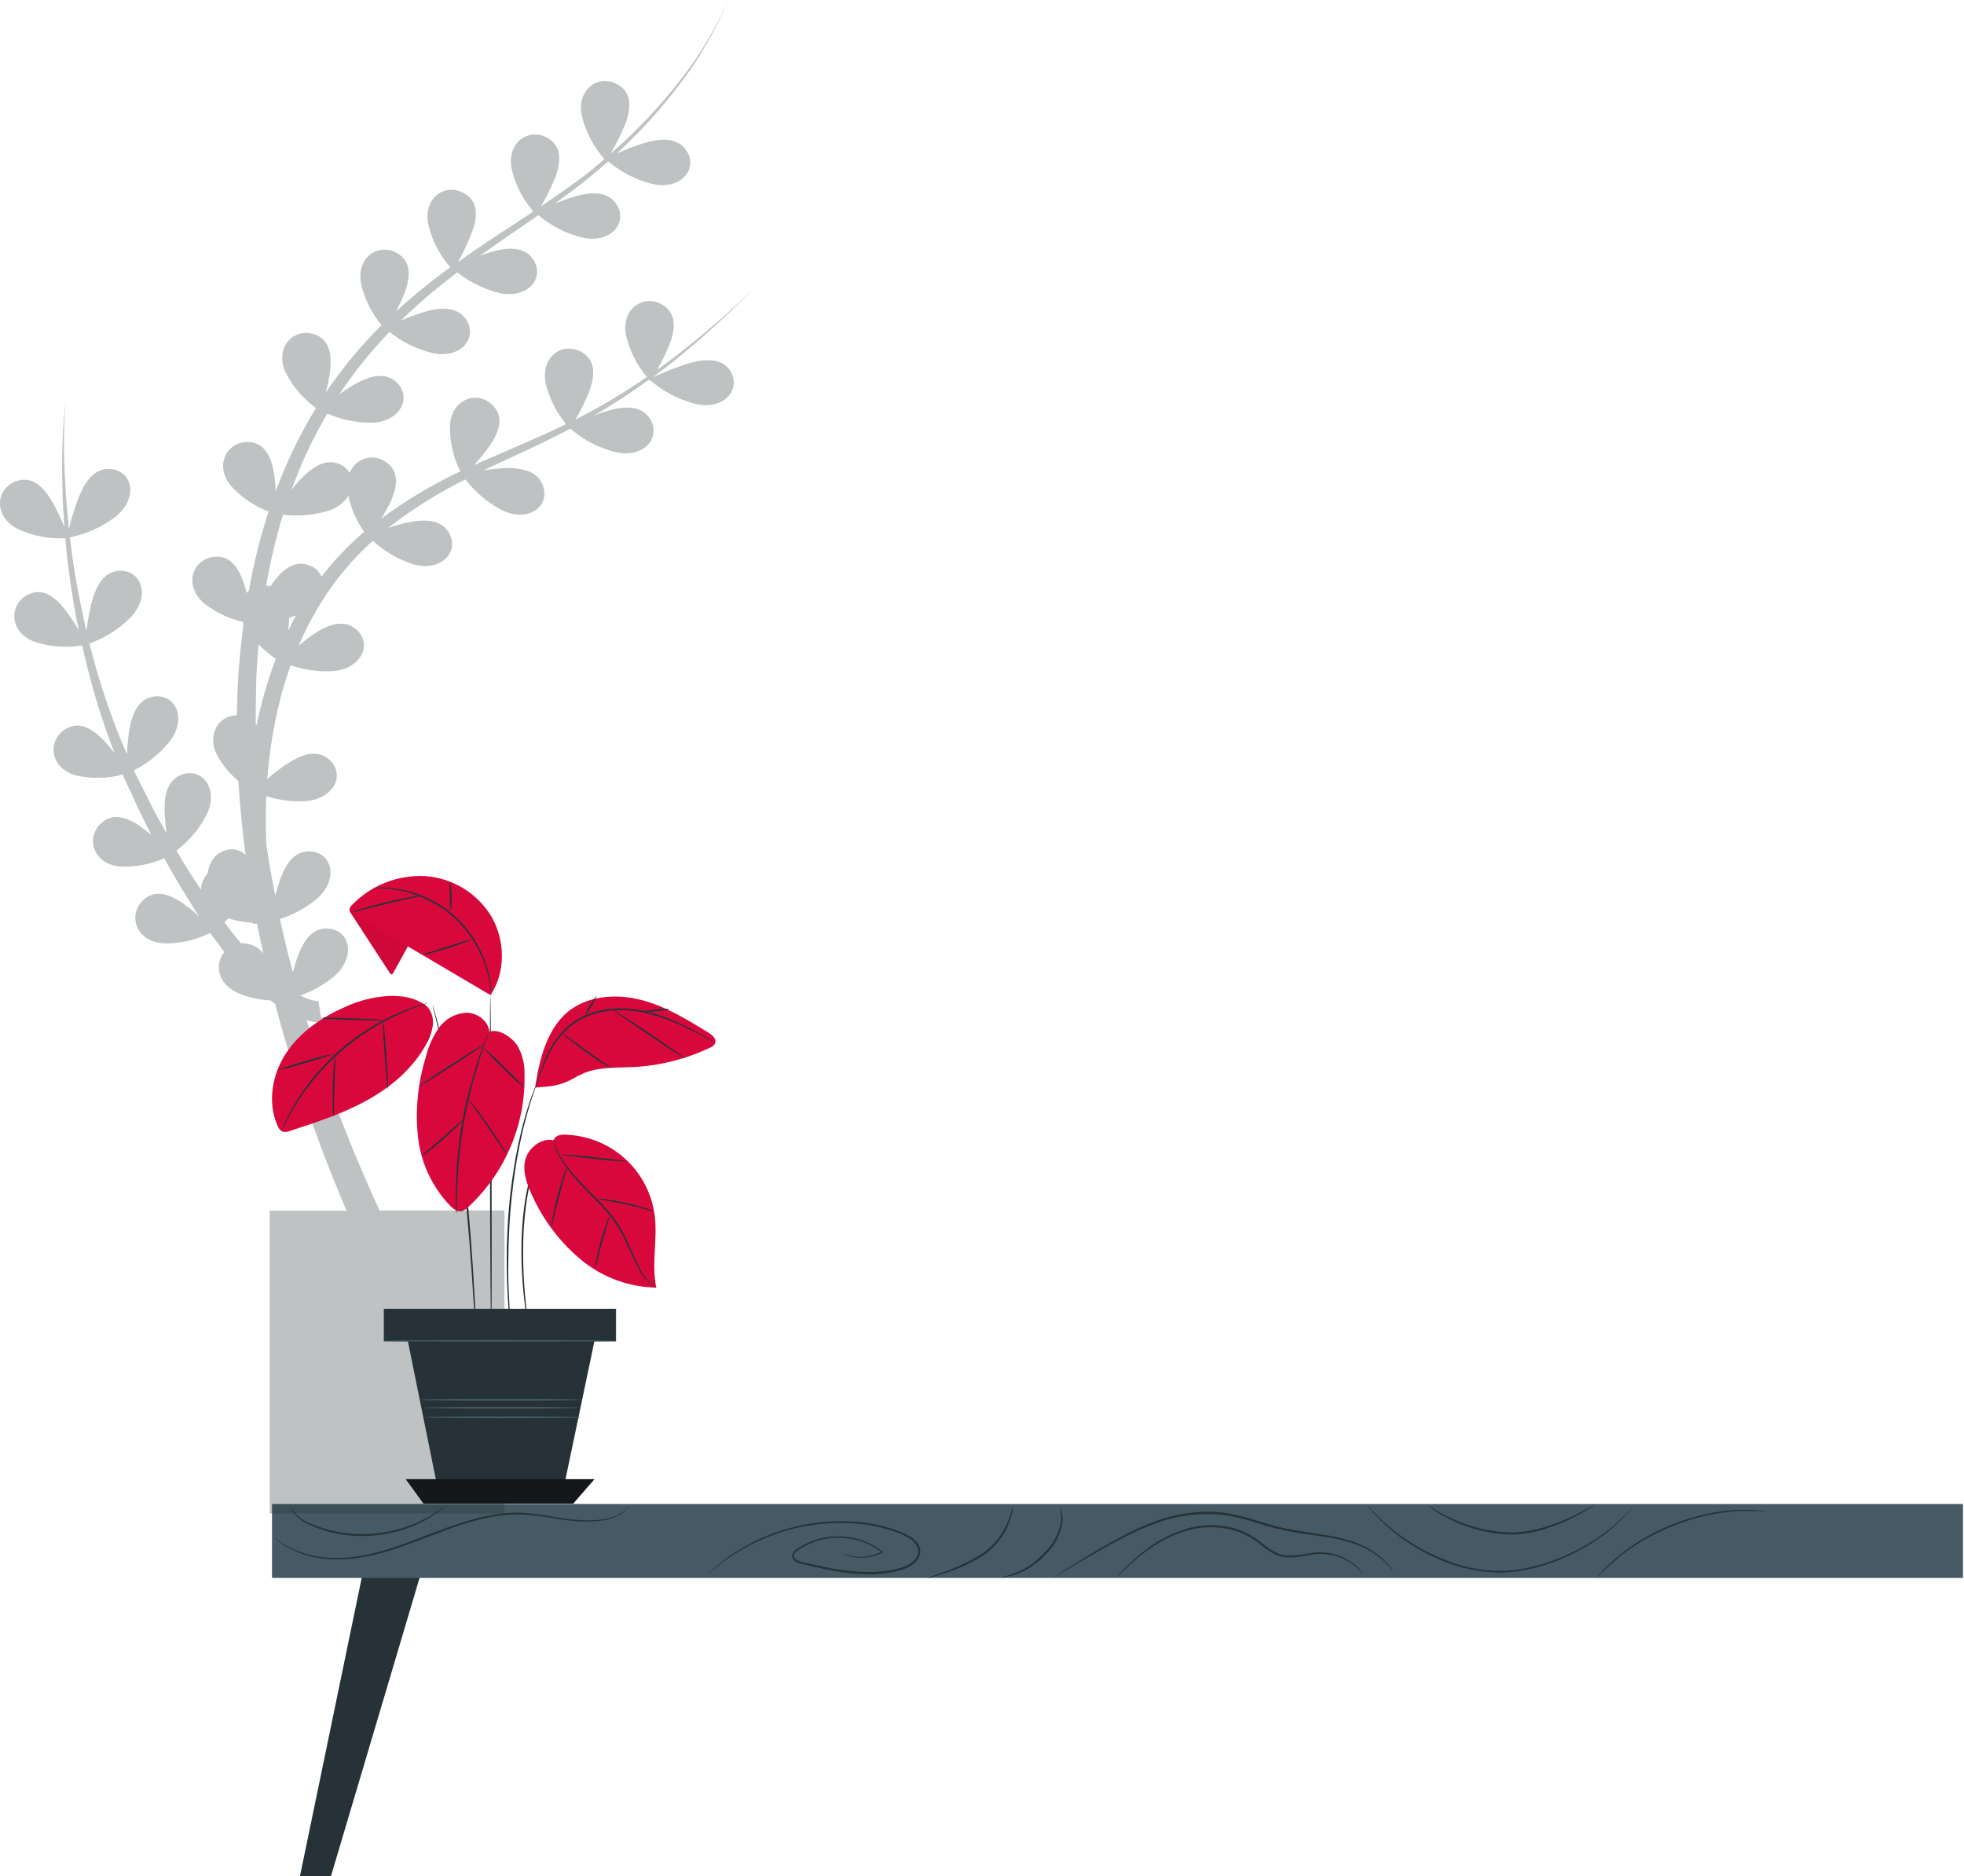 <svg width="491" height="469" viewBox="0 0 491 469" fill="none" xmlns="http://www.w3.org/2000/svg">
<path d="M75 469L91.769 388L106 390.738L82.755 469H75Z" fill="#263238"/>
<path d="M490.75 376H68V394.49H490.75V376Z" fill="#455A64"/>
<path d="M157.56 376.28C157.517 376.349 157.471 376.416 157.42 376.48L156.98 377.03C156.363 377.704 155.644 378.278 154.85 378.73C153.586 379.434 152.203 379.898 150.77 380.1C148.883 380.373 146.974 380.457 145.07 380.35C142.772 380.231 140.484 379.967 138.22 379.56C135.639 379.084 133.03 378.774 130.41 378.63C124.87 378.43 118.85 379.88 112.83 382.04C106.81 384.2 101.16 386.65 95.77 388.14C93.225 388.873 90.622 389.388 87.99 389.68C85.693 389.926 83.377 389.926 81.08 389.68C77.743 389.363 74.512 388.341 71.6 386.68C70.537 386.073 69.553 385.338 68.67 384.49C68.67 384.49 68.75 384.49 68.88 384.62L69.44 385.04C70.159 385.578 70.914 386.065 71.7 386.5C74.609 388.09 77.817 389.057 81.12 389.34C83.392 389.567 85.682 389.55 87.95 389.29C90.552 388.981 93.125 388.456 95.64 387.72C100.99 386.21 106.64 383.72 112.64 381.59C118.64 379.46 124.77 377.97 130.4 378.19C133.042 378.352 135.671 378.686 138.27 379.19C140.518 379.607 142.788 379.887 145.07 380.03C146.951 380.161 148.84 380.104 150.71 379.86C152.105 379.677 153.459 379.254 154.71 378.61C155.786 378.001 156.749 377.213 157.56 376.28Z" fill="#263238"/>
<path d="M111.31 376.56C110.91 376.954 110.482 377.318 110.03 377.65C108.813 378.576 107.526 379.405 106.18 380.13C104.169 381.198 102.055 382.059 99.87 382.7C97.185 383.459 94.418 383.892 91.63 383.99C86.547 384.193 81.49 383.164 76.89 380.99C75.484 380.329 74.264 379.329 73.34 378.08C73.098 377.732 72.9 377.356 72.75 376.96C72.67 376.69 72.63 376.55 72.65 376.54C72.895 377.035 73.179 377.51 73.5 377.96C74.46 379.125 75.679 380.049 77.06 380.66C81.629 382.708 86.606 383.683 91.61 383.51C96.621 383.359 101.535 382.099 106 379.82C107.35 379.133 108.652 378.358 109.9 377.5C110.343 377.148 110.815 376.834 111.31 376.56Z" fill="#263238"/>
<path d="M210.51 388.27L211.16 388.51C211.796 388.733 212.448 388.907 213.11 389.03C215.637 389.477 218.241 389.069 220.51 387.87V388.11C217.856 386.07 214.675 384.828 211.34 384.53C207.122 384.116 202.893 385.215 199.41 387.63C198.954 387.892 198.62 388.324 198.48 388.83C198.48 389.084 198.555 389.333 198.695 389.545C198.836 389.756 199.036 389.922 199.27 390.02C199.783 390.299 200.336 390.495 200.91 390.6L202.71 391.01C205.13 391.55 207.63 392.08 210.22 392.46C212.865 392.88 215.543 393.06 218.22 393C219.594 392.964 220.964 392.834 222.32 392.61C223 392.49 223.68 392.36 224.32 392.18C225.006 392.034 225.676 391.82 226.32 391.54C227.313 391.144 228.192 390.509 228.88 389.69C229.201 389.3 229.415 388.833 229.501 388.335C229.587 387.837 229.542 387.325 229.37 386.85C228.961 385.908 228.26 385.123 227.37 384.61C226.483 384.064 225.545 383.605 224.57 383.24C220.791 381.822 216.812 381.005 212.78 380.82C205.969 380.442 199.155 381.502 192.78 383.93C188.471 385.552 184.412 387.77 180.72 390.52C179.43 391.52 178.43 392.3 177.8 392.88L177.05 393.52L176.79 393.72C176.79 393.72 176.86 393.63 177.02 393.48L177.73 392.81C178.34 392.2 179.32 391.38 180.59 390.36C189.812 383.297 201.25 379.751 212.85 380.36C216.92 380.543 220.936 381.366 224.75 382.8C225.762 383.176 226.733 383.651 227.65 384.22C228.639 384.789 229.418 385.663 229.87 386.71C230.07 387.269 230.123 387.87 230.023 388.455C229.923 389.04 229.674 389.59 229.3 390.05C228.559 390.934 227.611 391.621 226.54 392.05C225.877 392.341 225.187 392.565 224.48 392.72C223.79 392.9 223.1 393.03 222.4 393.15C221.021 393.382 219.628 393.516 218.23 393.55C215.529 393.608 212.828 393.421 210.16 392.99C207.56 392.6 205.05 392.06 202.63 391.51L200.83 391.09C200.207 390.977 199.606 390.764 199.05 390.46C198.761 390.297 198.509 390.076 198.31 389.81C198.103 389.52 198.007 389.165 198.04 388.81C198.111 388.493 198.247 388.194 198.44 387.932C198.633 387.671 198.878 387.452 199.16 387.29C202.736 384.829 207.073 383.726 211.39 384.18C214.789 384.507 218.024 385.801 220.71 387.91L220.88 388.05L220.69 388.15C218.363 389.349 215.697 389.723 213.13 389.21C212.211 389.044 211.325 388.727 210.51 388.27Z" fill="#263238"/>
<path d="M264.91 376.76C265.104 377.041 265.243 377.357 265.32 377.69C265.603 378.584 265.698 379.527 265.6 380.46C265.184 383.538 263.735 386.383 261.49 388.53C260.344 389.772 259.051 390.87 257.64 391.8C256.479 392.545 255.234 393.15 253.93 393.6C253.052 393.892 252.152 394.116 251.24 394.27C250.911 394.339 250.576 394.37 250.24 394.36C250.24 394.26 251.66 394.06 253.81 393.25C255.068 392.767 256.268 392.146 257.39 391.4C258.749 390.465 260 389.382 261.12 388.17C263.292 386.096 264.74 383.379 265.25 380.42C265.36 379.189 265.245 377.949 264.91 376.76Z" fill="#263238"/>
<path d="M340.82 393.52C340.212 392.852 339.564 392.221 338.88 391.63C336.986 390.055 334.703 389.019 332.27 388.63C330.608 388.388 328.916 388.436 327.27 388.77C325.337 389.221 323.352 389.406 321.37 389.32C319.2 389.12 317.25 387.81 315.49 386.43C313.739 384.934 311.743 383.75 309.59 382.93C305.345 381.513 300.766 381.443 296.48 382.73C292.986 383.791 289.704 385.453 286.78 387.64C284.799 389.11 282.921 390.713 281.16 392.44L279.73 393.86C279.568 394.032 279.394 394.193 279.21 394.34C279.334 394.14 279.481 393.955 279.65 393.79C279.95 393.44 280.41 392.93 281.02 392.3C282.734 390.507 284.586 388.852 286.56 387.35C289.495 385.087 292.81 383.367 296.35 382.27C300.731 380.923 305.424 380.982 309.77 382.44C311.962 383.283 313.991 384.497 315.77 386.03C317.53 387.4 319.36 388.64 321.39 388.84C323.33 388.934 325.274 388.769 327.17 388.35C328.872 388.022 330.618 387.992 332.33 388.26C334.808 388.687 337.12 389.791 339.01 391.45C339.717 392.042 340.328 392.741 340.82 393.52Z" fill="#263238"/>
<path d="M408.6 376.18C408.471 376.407 408.317 376.618 408.14 376.81C407.687 377.408 407.203 377.982 406.69 378.53C404.834 380.571 402.765 382.408 400.52 384.01C397.211 386.423 393.617 388.418 389.82 389.95C387.582 390.874 385.27 391.61 382.91 392.15C380.381 392.768 377.792 393.103 375.19 393.15C370.153 393.13 365.17 392.11 360.53 390.15C356.744 388.602 353.166 386.586 349.88 384.15C347.658 382.515 345.605 380.662 343.75 378.62C343.07 377.92 342.63 377.3 342.3 376.91C342.132 376.711 341.978 376.501 341.84 376.28C342.037 376.452 342.221 376.64 342.39 376.84C342.74 377.21 343.2 377.84 343.9 378.49C345.8 380.464 347.876 382.261 350.1 383.86C353.384 386.248 356.947 388.226 360.71 389.75C365.291 391.685 370.207 392.704 375.18 392.75C377.749 392.697 380.304 392.362 382.8 391.75C385.134 391.219 387.422 390.5 389.64 389.6C393.417 388.106 396.999 386.162 400.31 383.81C402.556 382.242 404.646 380.46 406.55 378.49C407.25 377.82 407.7 377.21 408.06 376.84C408.219 376.604 408.4 376.383 408.6 376.18Z" fill="#263238"/>
<path d="M398.92 376C398.92 376 398.8 376.12 398.56 376.29C398.32 376.46 397.95 376.73 397.46 377.04C396.094 377.912 394.682 378.71 393.23 379.43C391.076 380.515 388.839 381.428 386.54 382.16C383.72 383.086 380.778 383.588 377.81 383.65C372.415 383.522 367.117 382.182 362.31 379.73C360.854 379.009 359.451 378.187 358.11 377.27C357.63 376.95 357.29 376.67 357.05 376.48C356.919 376.397 356.802 376.296 356.7 376.18C357.225 376.455 357.733 376.763 358.22 377.1C359.595 377.941 361.014 378.709 362.47 379.4C367.259 381.722 372.489 382.994 377.81 383.13C380.727 383.068 383.62 382.587 386.4 381.7C388.684 380.998 390.913 380.129 393.07 379.1C394.91 378.23 396.37 377.44 397.36 376.86C397.86 376.539 398.381 376.251 398.92 376Z" fill="#263238"/>
<path d="M441.9 377.9H441.41L440 377.82L439 377.75H437.81C436.96 377.75 435.98 377.75 434.91 377.75L433.23 377.85L431.42 378.06C430.16 378.17 428.84 378.46 427.42 378.7C424.41 379.348 421.455 380.228 418.58 381.33C415.725 382.483 412.957 383.844 410.3 385.4C409.11 386.18 407.94 386.85 406.94 387.62L405.45 388.69L404.19 389.82C403.34 390.47 402.64 391.14 402.01 391.72L401.12 392.52L400.43 393.23L399.43 394.23C399.32 394.351 399.196 394.459 399.06 394.55C399.06 394.55 399.15 394.4 399.35 394.16L400.26 393.16L400.93 392.4L401.78 391.57C402.4 390.97 403.09 390.27 403.94 389.57L405.24 388.48C405.71 388.12 406.24 387.76 406.72 387.38C407.72 386.59 408.89 385.89 410.08 385.1C412.745 383.5 415.534 382.116 418.42 380.96C421.321 379.846 424.307 378.97 427.35 378.34C428.77 378.11 430.1 377.83 431.35 377.74L433.18 377.55L434.88 377.5C435.853 377.444 436.828 377.444 437.8 377.5L439 377.55L440 377.67L441.38 377.86C441.554 377.839 441.731 377.852 441.9 377.9Z" fill="#263238"/>
<path d="M348.42 393.15C347.73 392.157 346.95 391.23 346.09 390.38C343.651 388.163 340.737 386.534 337.57 385.62C335.392 384.969 333.17 384.477 330.92 384.15C328.5 383.77 325.92 383.46 323.15 382.99C320.293 382.475 317.473 381.77 314.71 380.88C311.778 379.898 308.767 379.169 305.71 378.7C299.751 378.094 293.733 378.924 288.16 381.12C285.72 382.044 283.339 383.116 281.03 384.33C278.84 385.45 276.84 386.55 275.03 387.58C271.39 389.64 268.49 391.39 266.5 392.58L264.2 393.99L263.6 394.35C263.46 394.43 263.39 394.47 263.38 394.46C263.436 394.402 263.5 394.351 263.57 394.31L264.14 393.9C264.65 393.55 265.4 393.05 266.39 392.41C268.39 391.14 271.22 389.34 274.84 387.23C276.66 386.18 278.65 385.06 280.84 383.92C283.158 382.676 285.553 381.581 288.01 380.64C293.646 378.389 299.743 377.538 305.78 378.16C308.867 378.634 311.908 379.37 314.87 380.36C317.61 381.252 320.406 381.964 323.24 382.49C325.96 382.97 328.57 383.29 331 383.7C333.266 384.041 335.503 384.556 337.69 385.24C340.897 386.204 343.828 387.918 346.24 390.24C347.125 391.08 347.863 392.064 348.42 393.15Z" fill="#263238"/>
<path d="M253.2 376.28C253.233 376.674 253.213 377.071 253.14 377.46C252.983 378.528 252.704 379.575 252.31 380.58C251.029 383.941 248.764 386.837 245.81 388.89C242.794 390.757 239.56 392.244 236.18 393.32C234.89 393.75 233.84 394.06 233.11 394.25C232.733 394.373 232.344 394.453 231.95 394.49C232.299 394.303 232.668 394.156 233.05 394.05L236.05 392.98C239.355 391.807 242.529 390.292 245.52 388.46C248.376 386.452 250.608 383.679 251.96 380.46C252.491 379.104 252.906 377.706 253.2 376.28Z" fill="#263238"/>
<path opacity="0.3" d="M172.127 90.848C169.075 91.844 166.079 93.003 163.151 94.32C164.751 93.152 166.351 91.936 167.951 90.704C175.075 84.975 181.855 78.831 188.255 72.304C180.744 79.6 172.724 86.353 164.255 92.512C165.423 90.484 166.449 88.377 167.327 86.208C168.927 82.224 169.215 78.208 165.423 76.08C160.735 73.456 155.071 77.376 156.559 84.08C157.468 87.823 159.237 91.302 161.727 94.24C156.201 98.066 150.428 101.524 144.447 104.592L143.887 104.88C145.152 102.69 146.269 100.418 147.231 98.08C148.735 94.112 149.119 90.08 145.311 87.968C140.623 85.328 134.959 89.264 136.463 95.968C137.356 99.661 139.086 103.098 141.519 106.016C134.335 109.552 126.911 112.56 119.519 115.824L118.447 116.304C119.89 114.755 121.232 113.114 122.463 111.392C124.863 107.872 126.159 104.064 122.959 101.104C119.023 97.456 112.575 99.952 112.479 106.864C112.484 110.679 113.371 114.441 115.071 117.856C108.154 121.088 101.582 125.012 95.455 129.568L95.263 129.728C96.092 128.414 96.85 127.058 97.535 125.664C99.343 121.808 100.015 117.84 96.367 115.424C95.626 114.914 94.779 114.579 93.889 114.444C93 114.309 92.091 114.377 91.232 114.643C90.373 114.91 89.585 115.367 88.928 115.982C88.271 116.597 87.762 117.352 87.439 118.192C86.958 117.441 86.306 116.816 85.535 116.368C81.871 114.256 78.271 116.544 75.183 119.776C74.383 120.624 73.583 121.536 72.895 122.432C75.277 115.821 78.272 109.446 81.839 103.392C85.237 104.876 88.9 105.654 92.607 105.68C99.903 105.68 102.975 99.6 99.391 95.824C96.479 92.768 92.383 93.936 88.511 96.176C87.236 96.919 86.003 97.731 84.815 98.608C88.524 93.022 92.734 87.784 97.391 82.96C100.443 85.429 103.99 87.213 107.791 88.192C114.879 89.936 119.327 84.8 116.767 80.272C114.687 76.592 110.367 76.736 106.127 77.968C104.098 78.575 102.11 79.313 100.175 80.176C102.111 78.288 104.111 76.48 106.143 74.688C108.799 72.416 111.551 70.224 114.351 68.08C117.362 70.482 120.846 72.222 124.575 73.184C131.663 74.928 136.111 69.792 133.551 65.264C131.471 61.584 127.151 61.728 122.895 62.96C121.903 63.248 120.895 63.6 119.919 63.968C123.615 61.328 127.359 58.752 131.119 56.192L134.591 53.808C137.72 56.429 141.393 58.32 145.343 59.344C152.431 61.088 156.895 55.952 154.335 51.424C152.239 47.744 147.935 47.888 143.679 49.12C142.005 49.632 140.357 50.224 138.735 50.896L140.879 49.296C142.191 48.352 143.503 47.392 144.783 46.384C146.383 45.184 147.903 43.856 149.455 42.576C150.351 41.872 151.199 41.12 152.047 40.352C155.189 43.001 158.885 44.909 162.863 45.936C169.951 47.68 174.399 42.544 171.839 38.016C169.759 34.336 165.439 34.48 161.199 35.712C158.822 36.447 156.492 37.328 154.223 38.352C157.119 35.664 159.919 32.864 162.575 29.952C162.751 29.744 162.911 29.536 163.103 29.344C164.239 28.08 165.359 26.8 166.447 25.472C167.535 24.144 168.943 22.4 170.127 20.8C174.989 14.418 178.992 7.425 182.031 0C178.846 7.337 174.709 14.222 169.727 20.48C164.8 26.764 159.299 32.575 153.295 37.84L152.639 38.4C154.003 36.077 155.211 33.667 156.255 31.184C157.775 27.216 158.143 23.184 154.335 21.072C149.663 18.432 143.983 22.368 145.487 29.072C146.453 33.042 148.382 36.712 151.103 39.76L149.695 40.976L148.095 42.352C147.167 43.104 146.207 43.824 145.247 44.544C144.735 44.928 144.239 45.328 143.647 45.712C142.287 46.72 140.911 47.696 139.519 48.656L137.519 50.016L135.247 51.616C136.575 49.349 137.741 46.992 138.735 44.56C140.255 40.576 140.623 36.56 136.831 34.448C132.143 31.808 126.463 35.744 127.967 42.448C128.895 46.299 130.733 49.871 133.327 52.864L131.727 53.952L125.503 58.032L124.271 58.832L120.799 61.152L119.295 62.16C117.695 63.264 116.095 64.384 114.495 65.536C115.781 63.233 116.904 60.843 117.855 58.384C119.455 54.416 119.743 50.384 115.951 48.272C111.263 45.632 105.599 49.568 107.103 56.272C108.043 60.174 109.922 63.788 112.575 66.8C109.855 68.8 107.167 70.848 104.575 72.992C102.671 74.592 100.799 76.192 98.959 77.92C99.761 76.437 100.477 74.909 101.103 73.344C102.607 69.36 102.991 65.344 99.183 63.232C94.495 60.592 88.831 64.528 90.335 71.232C91.228 74.925 92.958 78.362 95.391 81.28C90.209 86.43 85.542 92.072 81.455 98.128C81.919 96.381 82.272 94.607 82.511 92.816C83.023 88.592 82.415 84.624 78.207 83.472C73.023 82.048 68.479 87.232 71.567 93.408C73.344 96.808 75.885 99.749 78.991 102C74.961 108.583 71.595 115.551 68.943 122.8C68.874 121.284 68.725 119.772 68.495 118.272C67.775 114.064 66.079 110.432 61.711 110.512C56.335 110.624 53.439 116.912 58.159 121.936C60.677 124.56 63.749 126.589 67.151 127.872C65.332 133.468 63.852 139.169 62.719 144.944C62.527 145.856 62.383 146.768 62.207 147.68C62.015 147.856 61.823 148.032 61.647 148.224C61.455 147.44 61.231 146.624 60.975 145.872C59.631 141.84 57.391 138.496 53.087 139.264C47.807 140.192 45.903 146.816 51.343 151.088C54.108 153.198 57.295 154.688 60.687 155.456C60.687 155.616 60.815 155.76 60.895 155.92C60.303 160.256 59.855 164.624 59.583 169.008C59.375 172.208 59.263 175.552 59.199 178.832C54.623 178.832 51.391 183.856 54.543 189.296C55.873 191.552 57.578 193.564 59.583 195.248C59.967 201.408 60.575 207.568 61.391 213.68C60.744 213.082 59.953 212.662 59.094 212.463C58.235 212.264 57.34 212.292 56.495 212.544C53.615 213.328 52.319 215.648 51.855 218.496C50.831 219.556 50.257 220.973 50.255 222.448C48.111 219.248 46.079 216.048 44.111 212.672C47.115 210.369 49.606 207.464 51.423 204.144C54.863 197.744 50.975 192.128 45.967 193.488C41.871 194.608 40.975 198.768 41.167 203.232C41.231 204.925 41.392 206.613 41.647 208.288L39.535 204.576C37.775 201.376 36.335 198.176 34.607 194.976C34.191 194.192 33.823 193.376 33.487 192.576C36.858 190.878 39.839 188.497 42.239 185.584C46.831 179.92 44.063 173.696 38.879 174.096C34.655 174.432 32.975 178.352 32.271 182.768C31.997 184.693 31.826 186.632 31.759 188.576L30.255 185.104C27.052 177.228 24.416 169.132 22.367 160.88C26.183 159.528 29.648 157.342 32.511 154.48C37.647 149.28 35.519 142.832 30.319 142.704C26.095 142.608 24.031 146.336 22.879 150.704C22.315 153.023 21.893 155.374 21.615 157.744C20.495 153.008 19.535 148.208 18.735 143.344C18.191 140.368 17.839 137.344 17.471 134.336C21.572 133.523 25.435 131.789 28.767 129.264C34.527 124.784 33.263 118.064 28.111 117.312C23.935 116.656 21.407 120.096 19.711 124.24C18.718 126.854 17.885 129.525 17.215 132.24C16.895 128.752 16.527 125.248 16.367 121.744C15.887 114.509 15.887 107.251 16.367 100.016C15.637 107.245 15.386 114.514 15.615 121.776C15.615 125.12 15.903 128.448 16.111 131.792C15.197 129.519 14.128 127.311 12.911 125.184C10.735 121.52 7.823 118.784 3.791 120.384C-1.185 122.432 -1.617 129.312 4.623 132.32C8.283 134.001 12.298 134.765 16.319 134.544C16.607 137.536 16.863 140.512 17.311 143.472C17.935 148.272 18.735 152.88 19.679 157.536C18.655 155.752 17.517 154.037 16.271 152.4C13.631 149.056 10.399 146.688 6.671 148.848C2.015 151.52 2.463 158.448 9.039 160.576C12.76 161.732 16.702 161.995 20.543 161.344C22.369 169.687 24.769 177.893 27.727 185.904L28.671 188.304C27.825 187.183 26.911 186.114 25.935 185.104C22.975 182.032 19.535 180 15.967 182.544C11.599 185.744 12.767 192.464 19.487 193.968C23.196 194.719 27.027 194.609 30.687 193.648C31.023 194.464 31.359 195.248 31.759 196.08C33.359 199.376 34.783 202.752 36.463 205.984L37.855 208.784C37.023 208.064 36.159 207.376 35.263 206.736C31.775 204.288 27.999 202.944 24.991 206.096C21.279 209.984 23.679 216.448 30.591 216.656C34.19 216.74 37.763 216.03 41.055 214.576C43.039 218.16 45.071 221.696 47.279 225.168C48.095 226.496 48.879 227.808 49.807 229.12C48.552 227.972 47.227 226.904 45.839 225.92C42.351 223.472 38.575 222.128 35.551 225.28C31.855 229.168 34.255 235.632 41.167 235.84C45.118 235.887 49.023 234.993 52.559 233.232C53.711 234.832 54.895 236.432 56.111 238.032C53.535 241.024 54.383 246.032 59.615 248.32C62.156 249.379 64.865 249.98 67.615 250.096C67.935 250.352 68.255 250.608 68.607 250.848L68.767 250.976C72.074 263.328 75.994 275.499 80.527 287.488C82.447 292.592 84.511 297.648 86.639 302.672H67.439V378.384H126.111V302.608H94.879C92.207 296.768 89.631 290.864 87.231 284.896C83.311 275.104 79.759 265.152 76.671 255.056C77.197 255.211 77.731 255.334 78.271 255.424C78.982 255.568 79.711 255.6 80.431 255.52L79.599 250.256H79.039C78.706 250.209 78.374 250.145 78.047 250.064C77.308 249.852 76.586 249.585 75.887 249.264L75.055 248.88C78.143 247.804 81.011 246.178 83.519 244.08C89.071 239.28 87.503 232.72 82.319 232.16C78.127 231.696 75.759 235.248 74.319 239.456C73.887 240.656 73.535 241.904 73.231 243.12C72.927 242 72.623 240.88 72.335 239.76C71.487 236.448 70.735 233.104 69.967 229.76C73.319 228.715 76.433 227.024 79.135 224.784C84.687 219.984 83.103 213.44 77.935 212.88C73.727 212.416 71.375 215.968 69.935 220.176C69.503 221.392 69.135 222.656 68.815 223.904C68.335 221.472 67.871 219.024 67.439 216.576C67.135 214.768 66.847 212.944 66.575 211.12C66.479 208.528 66.431 205.936 66.463 203.328C66.463 201.904 66.463 200.48 66.591 199.056C69.728 200.047 73.018 200.465 76.303 200.288C83.599 199.808 86.287 193.568 82.479 190.032C79.375 187.136 75.359 188.576 71.631 191.04C69.96 192.176 68.357 193.41 66.831 194.736C67.281 188.646 68.206 182.601 69.599 176.656C70.416 173.154 71.436 169.703 72.655 166.32C76.001 167.473 79.538 167.968 83.071 167.776C90.367 167.312 93.055 161.072 89.247 157.52C86.159 154.64 82.127 156.064 78.399 158.544C77.098 159.438 75.848 160.405 74.655 161.44C76.062 158.13 77.698 154.922 79.551 151.84C83.226 145.621 87.835 140.004 93.215 135.184C96.004 137.756 99.302 139.713 102.895 140.928C109.839 143.2 114.655 138.4 112.495 133.696C110.687 129.872 106.431 129.696 102.047 130.608C100.358 130.969 98.691 131.428 97.055 131.984L97.167 131.888C103.138 127.229 109.572 123.198 116.367 119.856C118.765 122.995 121.81 125.582 125.295 127.44C131.791 130.784 137.311 126.816 135.871 121.824C134.703 117.76 130.527 116.912 126.063 117.024C124.31 117.119 122.563 117.312 120.831 117.6C128.047 114.192 135.407 110.976 142.511 107.216H142.671C145.852 109.962 149.625 111.933 153.695 112.976C160.783 114.736 165.231 109.584 162.671 104.976C160.591 101.296 156.271 101.456 152.031 102.672C150.831 103.024 149.631 103.456 148.463 103.904C153.208 101.147 157.806 98.145 162.239 94.912L162.607 95.312V95.104C165.819 97.874 169.623 99.872 173.727 100.944C180.799 102.688 185.263 97.552 182.703 92.944C180.687 89.472 176.431 89.616 172.127 90.848ZM60.255 235.824C58.799 234.128 57.423 232.352 56.079 230.56C56.399 230.272 56.751 229.952 57.103 229.6C59.103 230.223 61.172 230.594 63.263 230.704V231.04L64.239 230.832C64.751 233.36 65.279 235.872 65.839 238.384C65.189 237.533 64.34 236.854 63.366 236.408C62.393 235.962 61.325 235.761 60.255 235.824ZM65.471 175.584C64.975 177.472 64.559 179.36 64.159 181.264L63.919 180.928C63.919 177.024 63.978 173.131 64.095 169.248C64.207 166.528 64.399 163.824 64.639 161.104C65.956 162.445 67.403 163.651 68.959 164.704C67.605 168.265 66.446 171.897 65.487 175.584H65.471ZM72.031 157.664C72.127 156.96 72.207 156.24 72.239 155.536V154.464C72.815 154.288 73.407 154.08 73.983 153.84C73.343 155.104 72.671 156.384 72.047 157.664H72.031ZM80.367 144.144C80.091 143.511 79.689 142.941 79.186 142.468C78.682 141.995 78.088 141.629 77.439 141.392C73.487 139.792 70.287 142.672 67.743 146.352L67.615 146.528H67.359C67.091 146.467 66.818 146.43 66.543 146.416C66.524 146.191 66.563 145.966 66.655 145.76C67.668 139.98 69.036 134.268 70.751 128.656C74.424 129.122 78.154 128.834 81.711 127.808C83.909 127.231 85.821 125.871 87.087 123.984C87.792 127.21 89.135 130.262 91.039 132.96C87.103 136.308 83.531 140.062 80.383 144.16L80.367 144.144Z" fill="#263238"/>
<path d="M153.903 327.297H96.053V335.247H153.903V327.297Z" fill="#263238"/>
<path d="M154.013 335.347H95.953V327.197H154.013V335.347ZM96.153 335.147H153.813V327.397H96.153V335.147Z" fill="#263238"/>
<path d="M101.423 332.597L109.743 373.687H140.563L148.613 335.247L101.423 332.597Z" fill="#263238"/>
<path d="M101.423 369.797L105.863 375.907H143.313L148.613 369.797H101.423Z" fill="#15171A"/>
<path d="M122.813 333.797C122.693 333.797 122.553 314.797 122.483 291.297C122.413 267.797 122.483 248.787 122.573 248.787C122.663 248.787 122.833 267.787 122.893 291.297C122.953 314.807 122.923 333.797 122.813 333.797Z" fill="#263238"/>
<path d="M135.703 286.167C135.661 286.32 135.608 286.471 135.543 286.616C135.403 286.936 135.233 287.346 135.023 287.846L134.653 288.727L134.263 289.806C134.123 290.196 133.973 290.617 133.813 291.047C133.653 291.477 133.543 291.966 133.393 292.466C132.703 294.79 132.162 297.155 131.773 299.547C131.322 302.483 131.021 305.44 130.873 308.406C130.661 313.804 130.815 319.21 131.333 324.586C131.523 326.656 131.703 328.317 131.843 329.477L131.993 330.806C132.011 330.959 132.011 331.114 131.993 331.267C131.941 331.121 131.908 330.97 131.893 330.816C131.833 330.466 131.753 330.026 131.663 329.496C131.483 328.346 131.243 326.686 131.023 324.616C130.416 319.229 130.223 313.803 130.443 308.387C130.591 305.405 130.901 302.434 131.373 299.486C131.786 297.081 132.36 294.705 133.093 292.376C133.253 291.886 133.383 291.376 133.553 290.966L134.033 289.727L134.443 288.656L134.863 287.776C135.103 287.286 135.293 286.887 135.453 286.577C135.515 286.428 135.599 286.29 135.703 286.167Z" fill="#263238"/>
<path d="M134.223 270.777C134.176 270.991 134.112 271.202 134.033 271.407L133.433 273.177L132.993 274.447C132.843 274.927 132.693 275.447 132.523 275.987C132.183 277.087 131.793 278.337 131.443 279.747C131.263 280.447 131.063 281.187 130.863 281.947C130.663 282.707 130.513 283.527 130.323 284.357C129.923 286.007 129.623 287.807 129.253 289.687C128.613 293.467 128.053 297.687 127.663 302.057C127.273 306.427 127.143 310.687 127.083 314.517C127.023 318.347 127.083 321.807 127.283 324.707C127.333 326.157 127.423 327.467 127.503 328.617C127.583 329.767 127.643 330.757 127.713 331.567C127.783 332.377 127.823 332.967 127.853 333.427C127.877 333.646 127.877 333.867 127.853 334.087C127.803 333.873 127.769 333.656 127.753 333.437C127.693 332.977 127.623 332.357 127.533 331.577C127.443 330.797 127.343 329.787 127.253 328.637C127.163 327.487 127.043 326.177 126.973 324.717C126.773 321.817 126.693 318.357 126.683 314.517C126.673 310.677 126.873 306.447 127.233 302.017C127.593 297.587 128.233 293.407 128.863 289.627C129.243 287.737 129.553 285.937 129.973 284.277C130.163 283.447 130.353 282.647 130.533 281.867C130.713 281.087 130.953 280.367 131.143 279.667C131.513 278.267 131.923 277.017 132.283 275.917C132.463 275.367 132.633 274.857 132.783 274.387C132.933 273.917 133.113 273.507 133.263 273.117L133.933 271.377C134.004 271.165 134.102 270.964 134.223 270.777Z" fill="#263238"/>
<path d="M119.153 337.167C119.141 337.094 119.141 337.02 119.153 336.947C119.153 336.773 119.133 336.553 119.093 336.287C119.093 335.687 118.993 334.837 118.923 333.767C118.783 331.547 118.583 328.387 118.343 324.497C117.843 316.667 117.113 305.857 115.803 293.967C115.123 288.027 114.343 282.377 113.533 277.257C113.103 274.707 112.713 272.257 112.263 270.007C111.813 267.757 111.423 265.637 111.023 263.717C110.623 261.797 110.213 260.077 109.873 258.557C109.533 257.037 109.213 255.737 108.943 254.667C108.673 253.597 108.483 252.807 108.343 252.217L108.193 251.577C108.18 251.504 108.18 251.429 108.193 251.357C108.22 251.425 108.243 251.495 108.263 251.567L108.453 252.197C108.613 252.787 108.843 253.597 109.133 254.627C109.423 255.657 109.773 256.987 110.133 258.507C110.493 260.027 110.943 261.737 111.343 263.657C111.743 265.577 112.223 267.657 112.643 269.947C113.063 272.237 113.503 274.637 113.953 277.197C114.783 282.317 115.573 287.967 116.243 293.927C117.563 305.827 118.243 316.647 118.673 324.477C118.883 328.397 119.033 331.567 119.123 333.757C119.123 334.837 119.193 335.677 119.213 336.287C119.213 336.557 119.213 336.767 119.213 336.937C119.204 337.016 119.184 337.093 119.153 337.167Z" fill="#263238"/>
<path d="M122.343 257.927C122.083 255.237 119.343 253.197 116.653 253.177C115.297 253.239 113.974 253.607 112.781 254.252C111.587 254.898 110.556 255.806 109.763 256.907C108.205 259.133 107.082 261.633 106.453 264.277C104.491 270.609 103.811 277.268 104.453 283.867C105.11 290.503 107.985 296.725 112.613 301.527C113.373 302.277 114.373 303.037 115.423 302.807C115.986 302.635 116.496 302.322 116.903 301.897C121.513 297.674 125.167 292.515 127.622 286.765C130.076 281.015 131.273 274.807 131.133 268.557C131.209 266.047 130.589 263.566 129.343 261.387C127.963 259.307 124.743 257.097 122.393 257.927" fill="#D9083C"/>
<path d="M102.123 236.337C100.843 238.637 99.57 240.937 98.303 243.237C98.213 243.407 98.093 243.587 97.913 243.597C97.733 243.607 97.563 243.427 97.453 243.257L87.373 227.777L89.693 226.467L102.123 236.337Z" fill="#D9083C"/>
<g opacity="0.2">
<path opacity="0.2" d="M102.123 236.337C100.843 238.637 99.57 240.937 98.303 243.237C98.213 243.407 98.093 243.587 97.913 243.597C97.733 243.607 97.563 243.427 97.453 243.257L87.373 227.777L89.693 226.467L102.123 236.337Z" fill="black"/>
</g>
<path d="M122.613 248.777L88.213 228.487C87.835 228.321 87.534 228.017 87.373 227.637C87.353 227.373 87.4 227.109 87.508 226.868C87.617 226.627 87.783 226.417 87.993 226.257C90.357 223.802 93.223 221.886 96.395 220.64C99.567 219.394 102.97 218.847 106.373 219.037C109.775 219.281 113.066 220.35 115.961 222.152C118.857 223.953 121.27 226.433 122.993 229.377C126.313 235.307 126.423 243.147 122.613 248.777Z" fill="#D9083C"/>
<path d="M93.133 222.006C93.28 221.967 93.431 221.947 93.583 221.946C93.883 221.946 94.313 221.876 94.883 221.886C96.481 221.866 98.078 221.993 99.653 222.266C104.899 223.153 109.785 225.511 113.743 229.066C117.666 232.659 120.5 237.281 121.923 242.406C122.349 243.951 122.634 245.531 122.773 247.126C122.833 247.686 122.823 248.126 122.843 248.416C122.864 248.569 122.864 248.724 122.843 248.876C122.843 248.876 122.773 248.256 122.633 247.136C121.788 240.317 118.549 234.02 113.493 229.366C108.348 224.819 101.767 222.227 94.903 222.046C94.312 222.063 93.722 222.05 93.133 222.006Z" fill="#263238"/>
<path d="M117.913 234.777C117.363 235.102 116.78 235.367 116.173 235.567C115.083 235.997 113.553 236.567 111.833 237.087C110.113 237.607 108.553 238.087 107.413 238.347C106.801 238.535 106.171 238.655 105.533 238.707C106.109 238.431 106.712 238.217 107.333 238.067L111.713 236.697L116.083 235.287C116.672 235.049 117.286 234.878 117.913 234.777Z" fill="#263238"/>
<path d="M112.503 220.227C112.973 222.764 113.037 225.359 112.693 227.917C112.525 226.641 112.458 225.353 112.493 224.067C112.391 222.788 112.394 221.504 112.503 220.227Z" fill="#263238"/>
<path d="M87.873 228.097C88.683 227.74 89.518 227.446 90.373 227.217C91.933 226.737 94.113 226.127 96.543 225.547C98.973 224.967 101.183 224.547 102.793 224.227C103.654 224.031 104.531 223.914 105.413 223.877C104.574 224.144 103.719 224.357 102.853 224.517C101.253 224.867 99.053 225.357 96.633 225.947C94.213 226.537 92.033 227.087 90.453 227.497C89.609 227.761 88.747 227.962 87.873 228.097Z" fill="#263238"/>
<path d="M106.713 251.547C103.713 249.307 100.623 248.867 96.913 249.007C93.199 249.257 89.563 250.196 86.193 251.777C80.393 254.317 74.943 258.067 71.473 263.367C68.003 268.667 66.803 275.677 69.403 281.457C69.603 282.059 70.02 282.565 70.573 282.877C71.217 283.061 71.905 283.008 72.513 282.727C79.113 280.577 85.753 278.407 91.823 275.037C97.893 271.667 103.403 266.977 106.663 260.857C107.499 259.41 108.03 257.807 108.223 256.147C108.313 255.317 108.226 254.477 107.965 253.683C107.705 252.89 107.278 252.162 106.713 251.547Z" fill="#D9083C"/>
<path d="M106.773 250.857C106.619 250.935 106.458 250.999 106.293 251.047L104.913 251.527L103.913 251.857L102.743 252.307C101.913 252.647 100.943 252.987 99.923 253.477L98.303 254.217C97.743 254.477 97.183 254.797 96.583 255.097C95.393 255.687 94.183 256.437 92.893 257.197C90.147 258.927 87.536 260.862 85.083 262.987C82.665 265.149 80.412 267.489 78.343 269.987C77.423 271.167 76.523 272.277 75.793 273.387C75.413 273.937 75.023 274.447 74.703 274.977C74.383 275.507 74.063 275.977 73.763 276.487C73.143 277.437 72.683 278.347 72.243 279.137C72.023 279.537 71.813 279.897 71.643 280.237C71.473 280.577 71.323 280.897 71.183 281.187L70.533 282.497C70.463 282.654 70.379 282.804 70.283 282.947C70.327 282.781 70.387 282.62 70.463 282.467C70.603 282.117 70.803 281.667 71.033 281.117C71.163 280.827 71.313 280.497 71.463 280.117C71.613 279.737 71.833 279.397 72.033 278.997C72.463 278.197 72.903 277.267 73.513 276.307L74.433 274.777C74.753 274.237 75.133 273.717 75.503 273.157C76.233 272.037 77.133 270.917 78.043 269.717C80.111 267.183 82.374 264.816 84.813 262.637C87.281 260.497 89.916 258.557 92.693 256.837C93.993 256.077 95.223 255.337 96.433 254.757C97.033 254.457 97.593 254.147 98.163 253.887L99.803 253.177C100.803 252.697 101.803 252.377 102.663 252.057C103.093 251.907 103.483 251.747 103.853 251.627L104.853 251.327L106.263 250.927C106.428 250.877 106.6 250.853 106.773 250.857Z" fill="#263238"/>
<path d="M83.663 263.367C81.307 264.272 78.904 265.046 76.463 265.687C74.063 266.459 71.623 267.1 69.153 267.607C71.507 266.708 73.907 265.934 76.343 265.287C78.746 264.513 81.189 263.872 83.663 263.367Z" fill="#263238"/>
<path d="M83.363 279.247C83.234 278.507 83.181 277.757 83.203 277.007C83.203 275.617 83.203 273.707 83.203 271.587C83.203 269.467 83.373 267.587 83.483 266.177C83.505 265.425 83.602 264.678 83.773 263.947C83.837 264.695 83.837 265.448 83.773 266.197C83.773 267.717 83.673 269.557 83.613 271.597C83.553 273.637 83.513 275.487 83.473 277.007C83.506 277.755 83.469 278.505 83.363 279.247Z" fill="#263238"/>
<path d="M96.963 272.317C96.853 272.317 96.493 268.427 96.153 263.617C95.813 258.807 95.643 254.907 95.763 254.897C95.883 254.887 96.233 258.777 96.573 263.597C96.913 268.417 97.083 272.307 96.963 272.317Z" fill="#263238"/>
<path d="M80.033 254.517C80.799 254.428 81.572 254.404 82.343 254.447C83.763 254.447 85.723 254.497 87.893 254.577C90.063 254.657 92.023 254.737 93.443 254.817C94.215 254.817 94.985 254.891 95.743 255.037C94.977 255.132 94.203 255.155 93.433 255.107C92.013 255.107 90.053 255.057 87.883 254.987C85.713 254.917 83.743 254.827 82.323 254.737C81.554 254.737 80.787 254.663 80.033 254.517Z" fill="#263238"/>
<path d="M114.033 303.377C114.018 303.22 114.018 303.063 114.033 302.907C114.033 302.56 114.013 302.11 113.973 301.557C113.973 300.377 113.913 298.677 113.973 296.557C114.033 294.437 114.153 291.957 114.403 289.187C114.653 286.417 115.053 283.397 115.613 280.237C116.173 277.077 116.863 274.097 117.613 271.407C118.363 268.717 119.063 266.327 119.753 264.337C120.443 262.347 121.043 260.767 121.493 259.677L122.013 258.437C122.071 258.288 122.141 258.144 122.223 258.007C122.197 258.164 122.153 258.319 122.093 258.467C121.973 258.797 121.823 259.217 121.643 259.737C121.233 260.837 120.643 262.437 120.033 264.437C119.423 266.437 118.673 268.817 117.973 271.497C117.273 274.177 116.623 277.157 116.053 280.307C115.483 283.457 115.053 286.477 114.823 289.227C114.593 291.977 114.383 294.477 114.313 296.567C114.243 298.657 114.193 300.357 114.193 301.567C114.193 302.117 114.193 302.567 114.193 302.917C114.164 303.077 114.11 303.233 114.033 303.377Z" fill="#263238"/>
<path d="M115.853 279.907C115.453 280.459 114.993 280.965 114.483 281.417C113.593 282.297 112.323 283.497 110.883 284.757C109.443 286.017 108.093 287.117 107.103 287.887C106.585 288.331 106.022 288.72 105.423 289.047C105.871 288.525 106.37 288.05 106.913 287.627L110.613 284.417L114.283 281.167C114.766 280.699 115.291 280.277 115.853 279.907Z" fill="#263238"/>
<path d="M126.743 288.677C126.202 288.049 125.711 287.38 125.273 286.677C124.333 285.307 123.173 283.597 121.873 281.677C120.573 279.757 119.363 278.117 118.403 276.767C117.89 276.108 117.425 275.413 117.013 274.687C117.603 275.284 118.138 275.934 118.613 276.627C119.613 277.837 120.843 279.547 122.183 281.477C123.523 283.407 124.683 285.197 125.493 286.477C125.97 287.174 126.388 287.91 126.743 288.677Z" fill="#263238"/>
<path d="M121.033 261.097C121.093 261.197 117.483 263.627 112.953 266.537C108.423 269.447 104.723 271.717 104.653 271.627C104.583 271.537 108.213 269.097 112.733 266.187C117.253 263.277 120.973 260.997 121.033 261.097Z" fill="#263238"/>
<path d="M131.233 272.107C129.319 270.52 127.493 268.831 125.763 267.047C123.938 265.361 122.209 263.575 120.583 261.697C122.497 263.283 124.323 264.972 126.053 266.757C127.877 268.442 129.607 270.229 131.233 272.107Z" fill="#263238"/>
<path d="M133.793 271.887L136.903 271.627C139.106 271.443 141.245 270.788 143.173 269.707C144.113 269.153 145.088 268.662 146.093 268.237C149.933 266.697 154.213 266.977 158.343 266.767C165.108 266.418 171.735 264.718 177.833 261.767C178.191 261.602 178.488 261.329 178.683 260.987C179.323 259.827 178.143 258.797 177.123 258.167C171.893 254.947 166.563 251.677 160.633 250.077C154.703 248.477 147.973 248.747 142.903 252.237C136.963 256.327 134.803 264.717 133.793 271.867" fill="#D9083C"/>
<path d="M178.753 260.627C178.571 260.568 178.396 260.487 178.233 260.387L176.753 259.617C175.483 258.947 173.643 257.957 171.323 256.837C168.619 255.521 165.805 254.447 162.913 253.627C159.371 252.611 155.662 252.311 152.003 252.747C148.34 253.155 144.881 254.641 142.063 257.017C139.861 259.064 138.099 261.537 136.883 264.287C136.037 266.134 135.286 268.023 134.633 269.947L134.083 271.507C134.03 271.694 133.956 271.876 133.863 272.047C133.897 271.857 133.944 271.67 134.003 271.487C134.123 271.077 134.283 270.557 134.483 269.897C135.073 267.931 135.784 266.004 136.613 264.127C137.808 261.317 139.576 258.786 141.803 256.697C144.667 254.251 148.199 252.721 151.943 252.307C155.654 251.867 159.415 252.18 163.003 253.227C165.913 254.081 168.739 255.202 171.443 256.577C173.753 257.727 175.573 258.757 176.823 259.477C177.423 259.817 177.893 260.097 178.263 260.317C178.436 260.404 178.6 260.508 178.753 260.627Z" fill="#263238"/>
<path d="M171.303 264.627C171.233 264.717 167.173 262.097 162.233 258.757C157.293 255.417 153.333 252.647 153.393 252.547C153.453 252.447 157.513 255.087 162.463 258.417C167.413 261.747 171.363 264.537 171.303 264.627Z" fill="#263238"/>
<path d="M167.403 252.176C166.387 252.557 165.317 252.77 164.233 252.806C163.158 252.975 162.062 252.958 160.993 252.757C162.049 252.555 163.119 252.434 164.193 252.396C165.254 252.227 166.328 252.153 167.403 252.176Z" fill="#263238"/>
<path d="M149.193 248.907C148.44 250.747 147.43 252.471 146.193 254.027C146.512 253.083 146.959 252.188 147.523 251.367C147.967 250.476 148.529 249.649 149.193 248.907Z" fill="#263238"/>
<path d="M152.833 267.027C152.131 266.745 151.46 266.389 150.833 265.967C149.663 265.257 148.083 264.217 146.383 262.967C144.683 261.717 143.193 260.567 142.123 259.717C141.52 259.289 140.957 258.807 140.443 258.277C141.1 258.62 141.722 259.026 142.303 259.487L146.623 262.627C148.313 263.857 149.863 264.927 150.993 265.707C151.642 266.095 152.257 266.536 152.833 267.027Z" fill="#263238"/>
<path d="M138.373 285.076C135.373 284.286 131.873 287.166 131.263 290.176C130.653 293.186 131.783 296.246 133.103 299.006C135.921 305.196 140.106 310.667 145.343 315.006C150.628 319.355 157.23 321.786 164.073 321.906C162.823 316.086 164.403 310.016 163.703 304.106C163.086 298.903 160.723 294.062 157 290.375C153.276 286.687 148.412 284.372 143.203 283.806C141.313 283.606 139.123 283.306 138.373 285.056" fill="#D9083C"/>
<path d="M164.073 321.927C163.927 321.874 163.786 321.807 163.653 321.727C163.26 321.516 162.888 321.268 162.543 320.987C161.301 319.905 160.302 318.572 159.613 317.077C159.143 316.157 158.613 315.167 158.103 314.077L156.513 310.557C155.922 309.265 155.254 308.009 154.513 306.797C153.71 305.505 152.807 304.278 151.813 303.127C149.813 300.747 147.613 298.687 145.723 296.717C144.019 294.997 142.466 293.133 141.083 291.147C140.157 289.799 139.395 288.345 138.813 286.817C138.623 286.267 138.493 285.817 138.423 285.547C138.366 285.403 138.336 285.251 138.333 285.097C138.333 285.097 138.533 285.697 138.963 286.757C139.598 288.246 140.389 289.664 141.323 290.987C142.73 292.935 144.295 294.765 146.003 296.457C147.893 298.407 150.083 300.457 152.133 302.867C153.139 304.031 154.048 305.275 154.853 306.587C155.6 307.813 156.268 309.085 156.853 310.397L158.413 313.937C158.913 315.037 159.413 316.037 159.873 316.937C160.524 318.419 161.466 319.756 162.643 320.867C163.513 321.627 164.093 321.887 164.073 321.927Z" fill="#263238"/>
<path d="M148.753 317.097C148.77 316.421 148.864 315.75 149.033 315.097C149.263 313.877 149.643 312.207 150.153 310.377C150.663 308.547 151.213 306.927 151.653 305.767C151.853 305.125 152.125 304.508 152.463 303.927C152.353 304.59 152.176 305.24 151.933 305.867C151.563 307.047 151.063 308.677 150.553 310.497C150.043 312.317 149.613 313.967 149.313 315.167C149.19 315.827 149.002 316.473 148.753 317.097Z" fill="#263238"/>
<path d="M163.513 302.817C162.802 302.724 162.103 302.563 161.423 302.337C160.143 302.007 158.423 301.547 156.423 301.107C154.423 300.667 152.673 300.327 151.423 300.107C150.713 300.019 150.013 299.865 149.333 299.647C150.047 299.63 150.761 299.687 151.463 299.817C152.773 299.997 154.583 300.297 156.553 300.737C158.523 301.177 160.283 301.687 161.553 302.087C162.228 302.266 162.885 302.511 163.513 302.817Z" fill="#263238"/>
<path d="M137.763 306.967C137.799 306.188 137.909 305.414 138.093 304.657C138.353 303.247 138.763 301.307 139.313 299.177C139.863 297.047 140.463 295.177 140.923 293.797C141.134 293.047 141.418 292.32 141.773 291.627C141.641 292.393 141.45 293.149 141.203 293.887C140.813 295.267 140.273 297.167 139.713 299.287C139.153 301.407 138.713 303.287 138.373 304.717C138.236 305.483 138.032 306.236 137.763 306.967Z" fill="#263238"/>
<path d="M156.713 290.377C153.953 290.299 151.2 290.079 148.463 289.717C143.913 289.227 140.233 288.717 140.243 288.637C143.006 288.715 145.763 288.939 148.503 289.307C153.053 289.787 156.723 290.267 156.713 290.377Z" fill="#263238"/>
<path d="M154.003 335.207C154.003 335.327 141.003 335.417 125.003 335.417C109.003 335.417 96.003 335.327 96.003 335.207C96.003 335.087 109.003 335.007 125.003 335.007C141.003 335.007 154.003 335.097 154.003 335.207Z" fill="#455A64"/>
<path d="M144.963 351.937C144.963 352.047 136.213 352.137 125.413 352.137C114.613 352.137 105.853 352.047 105.853 351.937C105.853 351.827 114.613 351.727 125.413 351.727C136.213 351.727 144.963 351.817 144.963 351.937Z" fill="#455A64"/>
<path d="M145.303 354.327C145.303 354.437 136.553 354.537 125.753 354.537C114.953 354.537 106.193 354.437 106.193 354.327C106.193 354.217 114.953 354.117 125.753 354.117C136.553 354.117 145.303 354.217 145.303 354.327Z" fill="#455A64"/>
<path d="M145.303 349.967C145.303 350.077 136.253 350.167 125.083 350.167C113.913 350.167 104.853 350.077 104.853 349.967C104.853 349.857 113.853 349.757 125.083 349.757C136.313 349.757 145.303 349.847 145.303 349.967Z" fill="#455A64"/>
</svg>
